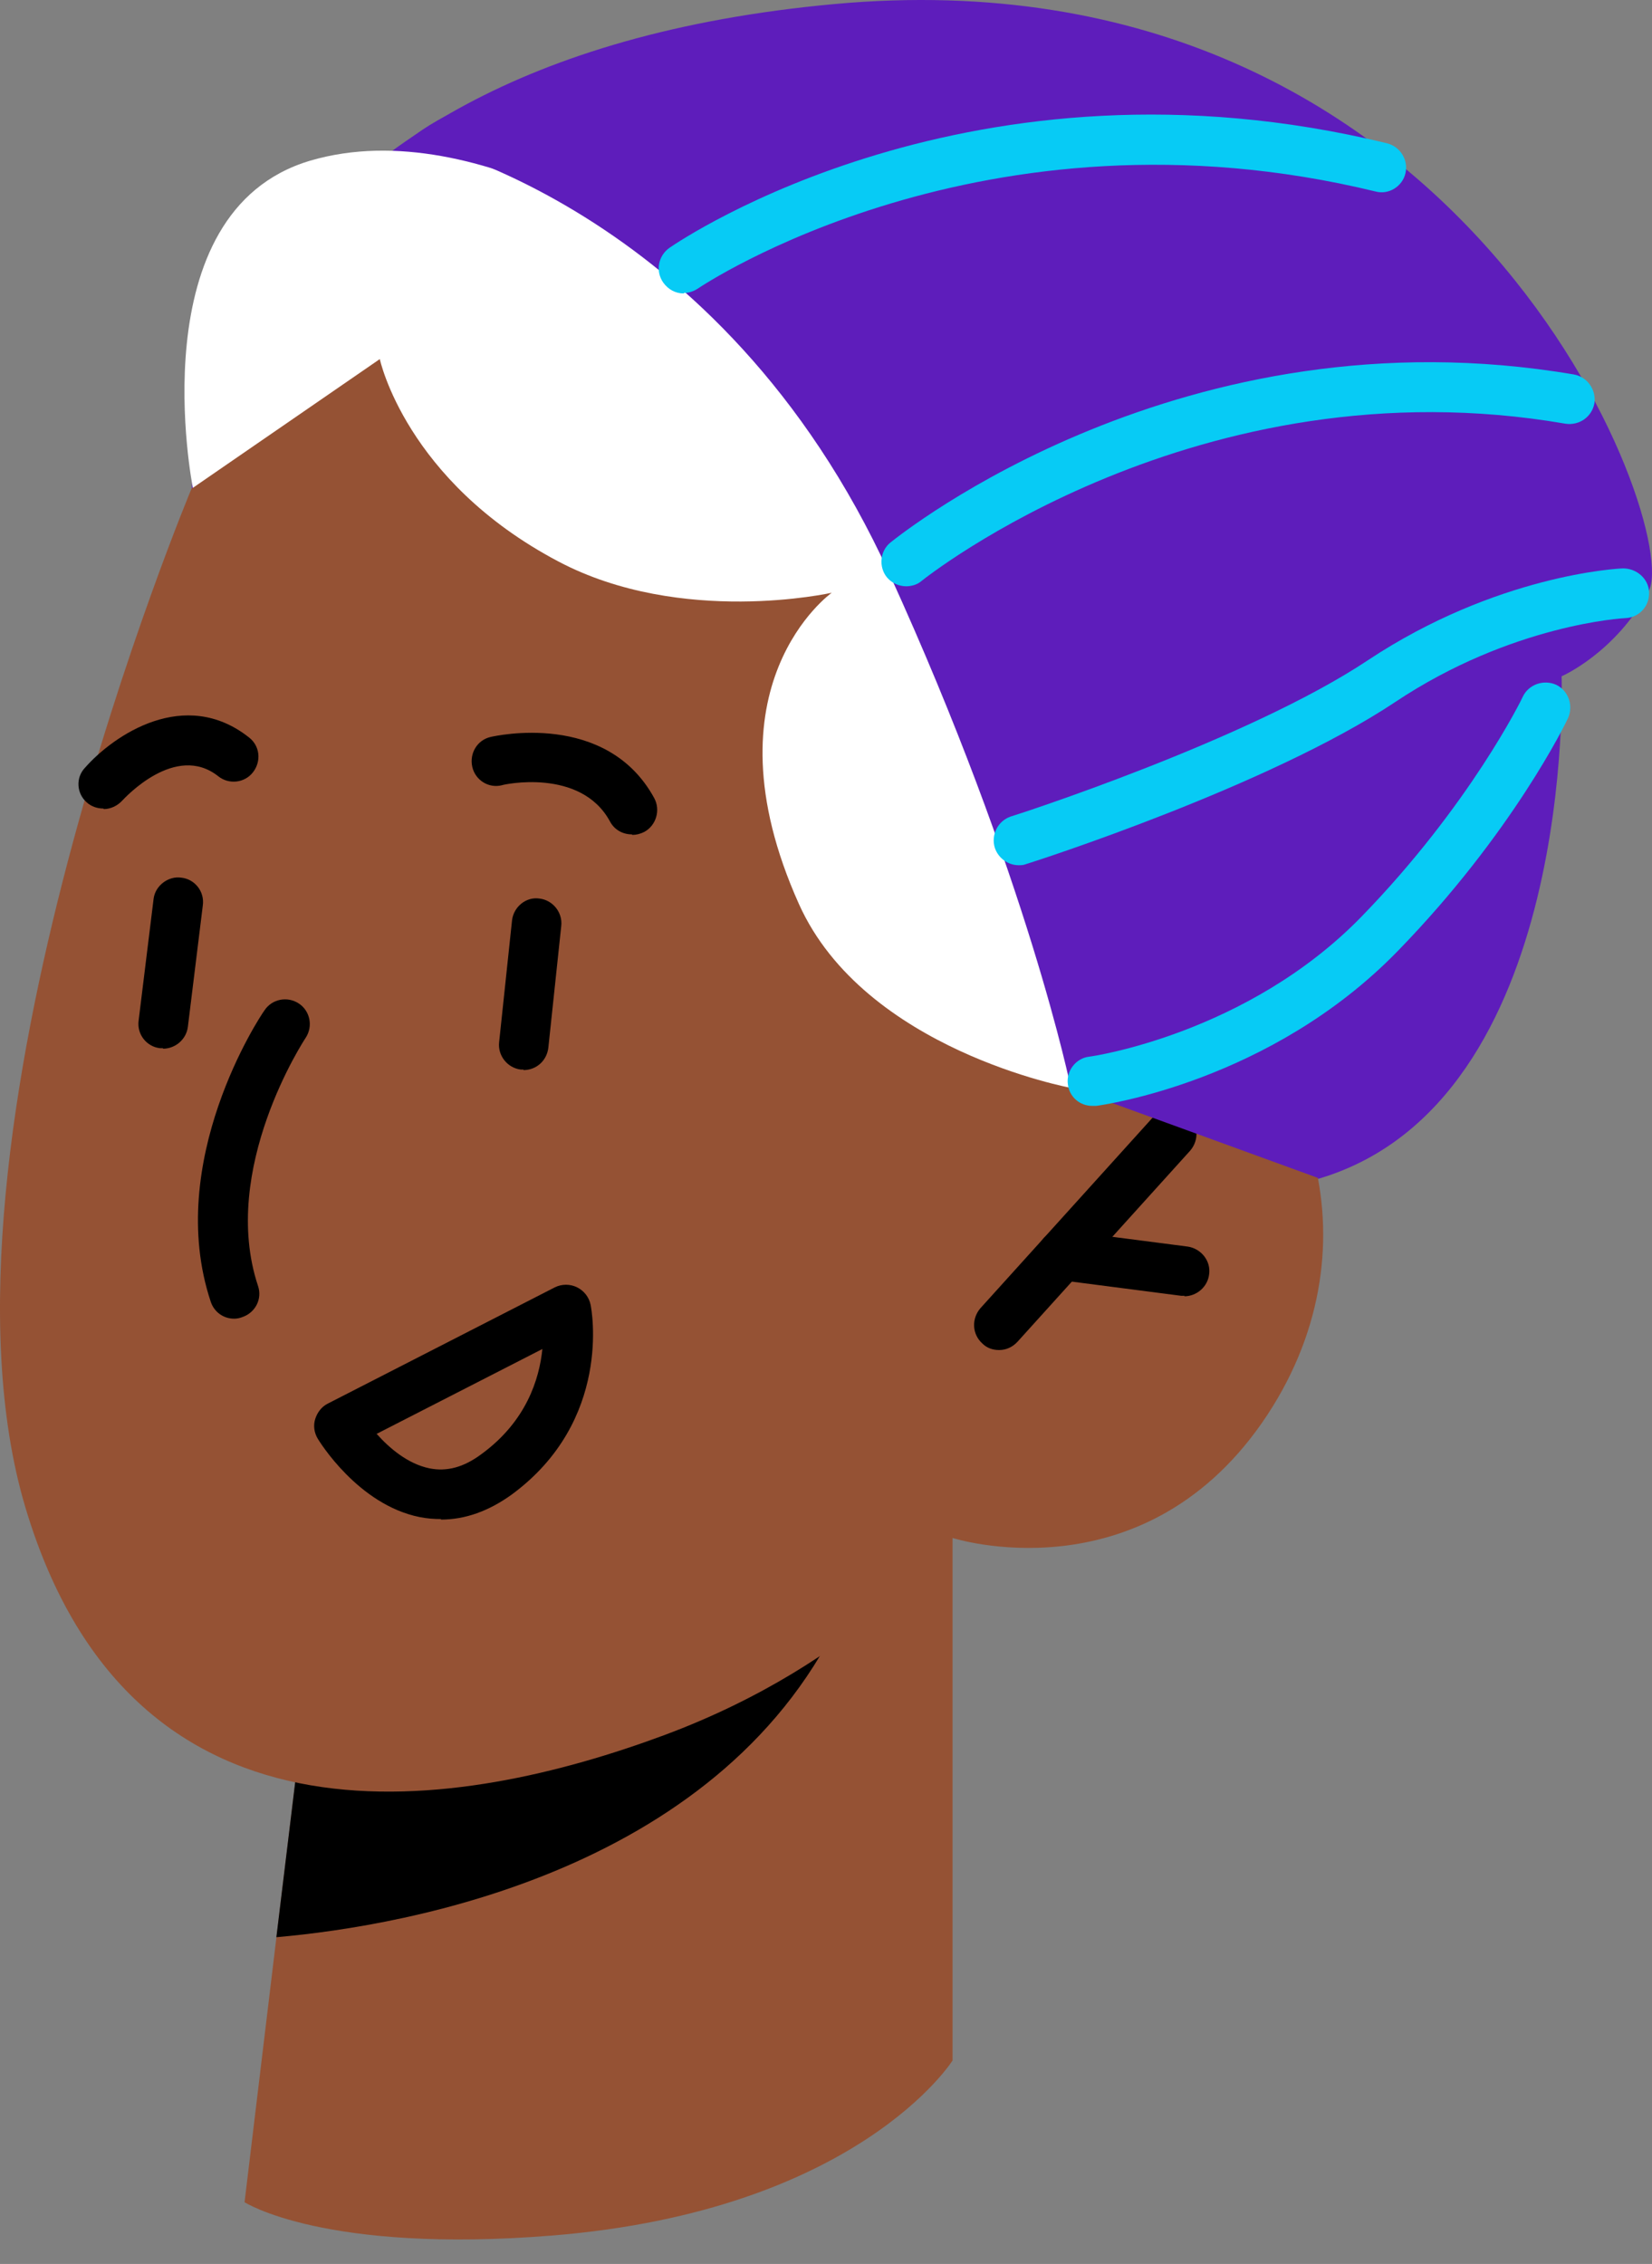 <svg width="54" height="74" viewBox="0 0 54 74" fill="none" xmlns="http://www.w3.org/2000/svg">
<rect x="0" y="0" width="54" height="74" fill="#808080" stroke="none"/>
<path d="M6.271 15.946C6.271 15.946 6.564 2.035 27.268 0.133C47.973 -1.768 54.994 17.295 53.889 19.326C52.784 21.358 51.045 22.105 51.045 22.105C51.045 22.105 51.549 36.001 43.13 38.52C34.712 41.023 25.302 35.643 25.302 35.643L6.271 15.962V15.946Z" fill="#5E1DBB"/>
<path d="M31.137 50.27V67.35C31.137 67.35 28.049 72.258 18.054 73.071C10.611 73.672 7.994 71.982 7.994 71.982L9.034 63.336L10.058 54.902L28.114 50.936L31.137 50.27Z" fill="#955234"/>
<path d="M28.114 50.936C28.065 51.407 27.886 51.96 27.61 52.578C23.774 61.11 13.325 62.946 9.034 63.32L10.058 54.885L28.114 50.92V50.936Z" fill="black"/>
<path d="M6.271 15.946C6.271 15.946 -2.716 37.366 0.827 49.262C4.37 61.158 15.21 59.127 21.694 56.722C28.179 54.317 31.137 50.27 31.137 50.27C31.137 50.27 37.247 52.236 41.245 46.516C45.227 40.795 42.627 34.327 39.132 32.897C35.638 31.466 31.543 34.034 31.543 34.034L34.696 27.81C34.696 27.81 20.605 -3.41 6.288 15.962L6.271 15.946Z" fill="#955234"/>
<path d="M7.653 43.103C7.311 43.103 7.003 42.892 6.889 42.55C5.361 37.967 8.498 33.222 8.644 33.027C8.888 32.653 9.392 32.555 9.765 32.799C10.139 33.043 10.237 33.547 9.993 33.92C9.96 33.969 7.165 38.211 8.433 42.03C8.579 42.453 8.351 42.908 7.913 43.054C7.831 43.087 7.734 43.103 7.653 43.103Z" fill="black"/>
<path d="M32.648 44.127C32.453 44.127 32.258 44.062 32.112 43.915C31.77 43.607 31.754 43.103 32.047 42.761L37.686 36.521C37.995 36.196 38.499 36.163 38.84 36.456C39.181 36.765 39.197 37.268 38.905 37.61L33.266 43.85C33.103 44.029 32.892 44.127 32.664 44.127H32.648Z" fill="black"/>
<path d="M38.726 42.355C38.726 42.355 38.661 42.355 38.612 42.355L34.598 41.835C34.159 41.77 33.834 41.364 33.899 40.925C33.964 40.486 34.355 40.161 34.809 40.226L38.824 40.746C39.263 40.811 39.588 41.218 39.523 41.656C39.474 42.063 39.116 42.371 38.71 42.371L38.726 42.355Z" fill="black"/>
<path d="M17.111 34.961C17.111 34.961 17.046 34.961 17.03 34.961C16.591 34.912 16.266 34.506 16.315 34.067L16.737 30.085C16.786 29.646 17.192 29.305 17.631 29.37C18.07 29.419 18.395 29.825 18.346 30.264L17.924 34.246C17.875 34.668 17.534 34.977 17.111 34.977V34.961Z" fill="black"/>
<path d="M5.329 34.262C5.329 34.262 5.264 34.262 5.231 34.262C4.792 34.213 4.467 33.807 4.532 33.352L5.02 29.386C5.069 28.948 5.507 28.622 5.93 28.688C6.369 28.736 6.694 29.143 6.629 29.598L6.141 33.563C6.092 33.969 5.735 34.278 5.329 34.278V34.262Z" fill="black"/>
<path d="M20.654 27.273C20.361 27.273 20.085 27.127 19.939 26.851C18.98 25.08 16.429 25.648 16.412 25.665C15.974 25.778 15.535 25.502 15.437 25.063C15.34 24.625 15.6 24.186 16.039 24.088C16.185 24.056 19.825 23.227 21.385 26.087C21.597 26.477 21.45 26.981 21.06 27.192C20.93 27.257 20.8 27.29 20.67 27.29L20.654 27.273Z" fill="black"/>
<path d="M3.378 26.428C3.183 26.428 2.988 26.363 2.842 26.233C2.501 25.941 2.468 25.421 2.777 25.096C3.72 24.023 6.044 22.447 8.14 24.105C8.498 24.381 8.547 24.884 8.27 25.242C7.994 25.6 7.474 25.648 7.133 25.372C5.735 24.267 4.077 26.087 3.996 26.168C3.833 26.347 3.606 26.445 3.395 26.445L3.378 26.428Z" fill="black"/>
<path d="M35.021 35.562C35.021 35.562 28.26 34.327 26.115 29.549C22.913 22.414 27.187 19.375 27.187 19.375C27.187 19.375 22.279 20.48 18.249 18.351C13.26 15.719 12.415 11.737 12.415 11.737L6.304 15.946C6.304 15.946 4.5 6.926 10.139 5.252C15.779 3.595 22.377 8.763 22.377 8.763L43.049 24.478L41.099 34.311C41.099 34.311 39.945 33.856 35.037 35.529L35.021 35.562Z" fill="white"/>
<path d="M14.413 49.652C14.186 49.652 13.958 49.636 13.715 49.587C11.699 49.181 10.432 47.101 10.383 47.02C10.269 46.825 10.237 46.597 10.302 46.386C10.367 46.174 10.513 45.979 10.708 45.882L18.135 42.079C18.363 41.965 18.639 41.965 18.866 42.079C19.094 42.193 19.256 42.404 19.305 42.648C19.338 42.794 20.02 46.434 16.721 48.856C15.974 49.392 15.21 49.669 14.413 49.669V49.652ZM12.317 46.873C12.723 47.328 13.325 47.848 14.04 47.995C14.608 48.108 15.161 47.962 15.746 47.523C17.209 46.451 17.631 45.069 17.729 44.094L12.301 46.873H12.317Z" fill="black"/>
<path d="M13.341 4.57C13.341 4.57 23.531 6.601 29.073 18.758C33.607 28.688 35.004 35.562 35.004 35.562L43.13 38.52L45.552 19.05L26.944 4.277C26.944 4.277 18.2 0.702 13.341 4.586V4.57Z" fill="#5E1DBB"/>
<path d="M35.703 36.147C35.297 36.147 34.956 35.855 34.907 35.448C34.842 35.009 35.167 34.587 35.606 34.538C35.654 34.538 40.758 33.807 44.495 29.971C48.054 26.315 49.761 22.821 49.777 22.772C49.972 22.366 50.46 22.203 50.866 22.382C51.272 22.577 51.435 23.064 51.256 23.471C51.191 23.617 49.436 27.241 45.682 31.093C41.538 35.351 36.077 36.114 35.833 36.147C35.801 36.147 35.768 36.147 35.719 36.147H35.703Z" fill="#07CBF5"/>
<path d="M33.298 28.281C32.957 28.281 32.632 28.054 32.518 27.712C32.388 27.29 32.615 26.835 33.038 26.689C33.119 26.672 40.774 24.202 44.707 21.585C48.916 18.79 52.898 18.579 53.06 18.579C53.483 18.579 53.889 18.904 53.905 19.359C53.921 19.814 53.58 20.188 53.125 20.204C53.093 20.204 49.42 20.399 45.6 22.951C41.472 25.697 33.85 28.151 33.525 28.249C33.444 28.281 33.363 28.281 33.282 28.281H33.298Z" fill="#07CBF5"/>
<path d="M29.625 19.164C29.397 19.164 29.154 19.066 28.991 18.871C28.715 18.53 28.764 18.01 29.105 17.734C29.495 17.425 38.677 10.063 51.451 12.241C51.89 12.322 52.182 12.745 52.117 13.183C52.036 13.622 51.63 13.915 51.175 13.85C39.148 11.769 30.21 18.92 30.129 18.985C29.983 19.115 29.787 19.164 29.609 19.164H29.625Z" fill="#07CBF5"/>
<path d="M22.344 9.592C22.084 9.592 21.84 9.462 21.678 9.234C21.418 8.86 21.515 8.357 21.889 8.096C22.296 7.82 31.787 1.384 45.34 4.684C45.779 4.797 46.039 5.236 45.942 5.659C45.844 6.098 45.389 6.374 44.967 6.26C32.144 3.14 22.913 9.364 22.816 9.429C22.669 9.527 22.507 9.575 22.361 9.575L22.344 9.592Z" fill="#07CBF5"/>
</svg>
